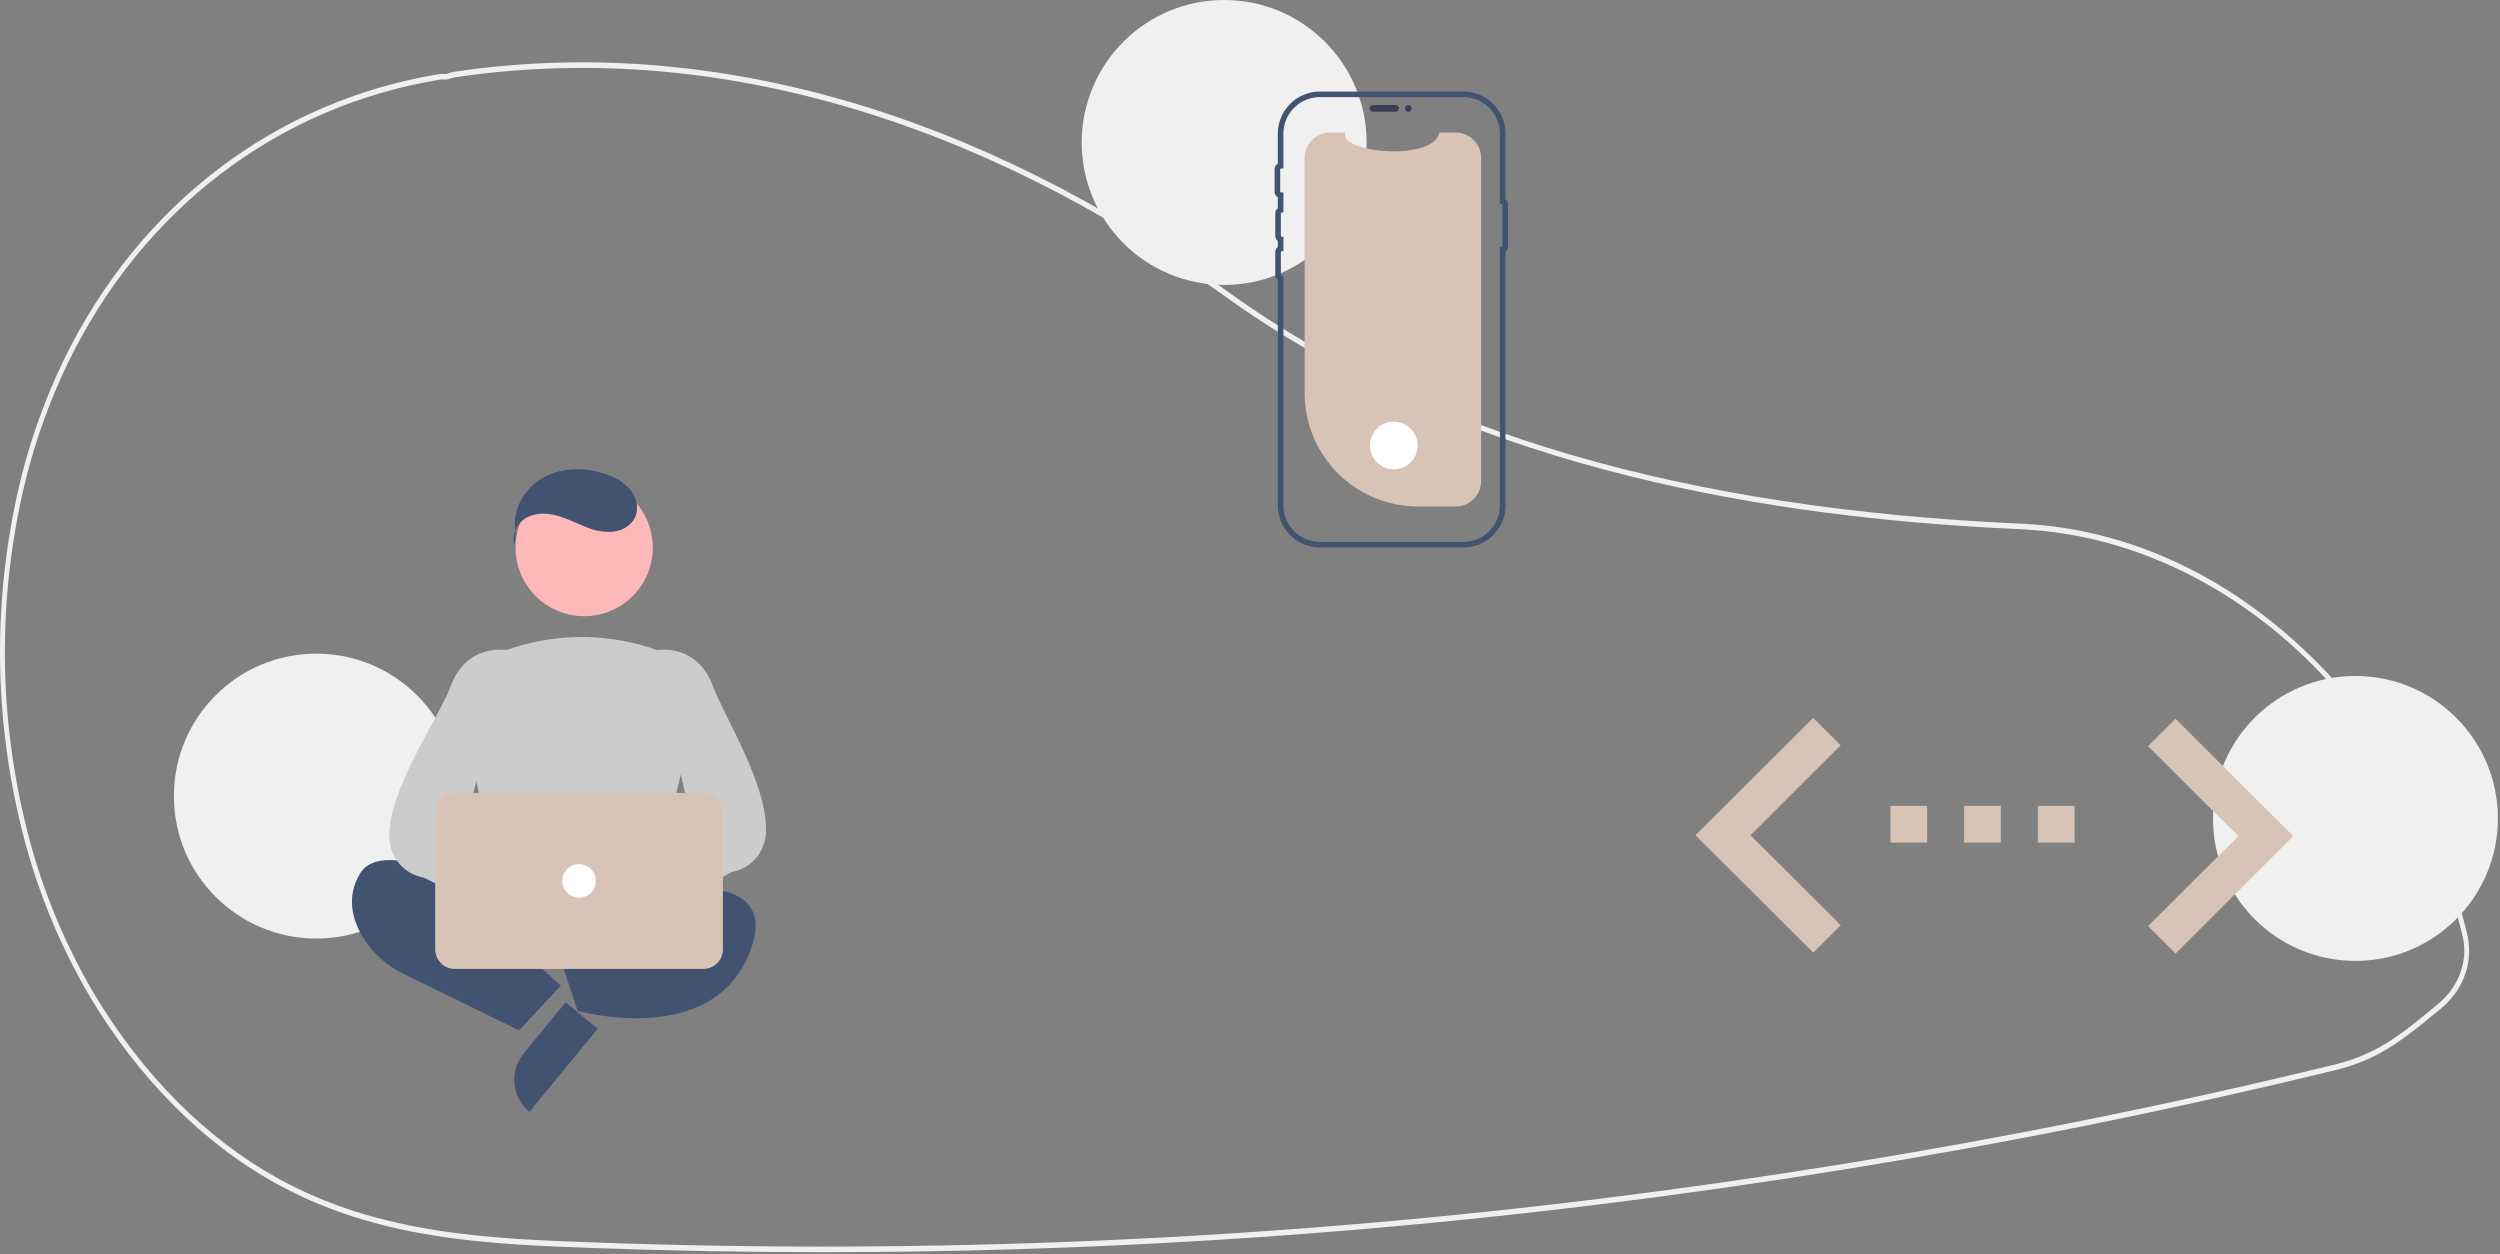 <svg width="895" height="449" viewBox="0 0 895 449" fill="none" xmlns="http://www.w3.org/2000/svg">
<rect x="0" y="0" width="895" height="449" fill="#808080" stroke="none"/>
<g clip-path="url(#clip0_74_400)">
<path d="M294.494 448.282C267.511 448.282 240.568 447.799 213.665 446.833C175.225 445.452 135.476 444.025 98.53 423.534C72.685 409.201 49.795 386.205 32.336 357.03C20.666 337.256 12.11 315.803 6.966 293.426C-2.627 252.684 -2.301 210.235 7.919 169.646C11.501 155.73 16.438 142.199 22.66 129.246C49.603 73.453 98.745 36 157.486 26.492C157.971 26.429 158.462 26.419 158.949 26.461C159.213 26.475 159.477 26.49 159.745 26.479L160.091 26.369C160.977 26.061 161.887 25.828 162.812 25.671C253.406 12.184 349.177 39.473 439.764 104.584C509.806 154.936 602.631 182.049 723.545 187.474L725.262 187.563C758.921 189.497 791.48 203.374 819.422 227.696C847.002 251.702 867.709 283.73 879.306 320.32C880.732 324.781 882.039 329.425 883.19 334.121C884.263 338.486 884.187 343.054 882.97 347.38C881.754 351.707 879.439 355.645 876.249 358.811V358.82L875.948 359.13C875.224 359.851 874.461 360.542 873.681 361.186L872.764 361.941C865.037 368.307 858.934 373.335 851.629 377.24C846.758 379.827 841.576 381.783 836.211 383.061C806.745 390.245 776.823 396.905 747.275 402.858C689.89 414.429 630.993 423.974 572.221 431.227C480.081 442.588 387.331 448.284 294.494 448.282ZM158.262 28.437C158.082 28.435 157.901 28.448 157.723 28.474C99.531 37.893 50.854 74.978 24.179 130.219C18.018 143.043 13.129 156.44 9.583 170.219C-0.544 210.448 -0.866 252.52 8.642 292.899C13.735 315.063 22.209 336.31 33.766 355.896C51.054 384.784 73.71 407.55 99.284 421.731C135.898 442.039 175.46 443.46 213.72 444.833C333.383 449.109 453.196 443.894 572.035 429.238C630.77 421.989 689.628 412.451 746.975 400.888C776.504 394.939 806.405 388.284 835.851 381.105C841.087 379.859 846.144 377.95 850.898 375.426C858.055 371.6 864.1 366.619 871.753 360.314L872.67 359.56C873.34 359.006 873.998 358.414 874.628 357.799L874.809 357.609C881.098 351.271 883.544 342.907 881.519 334.665V334.664C880.379 330.018 879.086 325.424 877.675 321.009C853.985 246.263 792.701 193.439 725.179 189.562L723.471 189.472C668.24 186.993 619.907 180.128 575.72 168.481C522.97 154.579 476.919 133.651 438.844 106.281C348.602 41.419 253.231 14.231 163.033 27.654C162.19 27.8 161.361 28.015 160.554 28.297L159.931 28.471C159.577 28.487 159.223 28.483 158.87 28.459C158.661 28.448 158.459 28.437 158.262 28.437Z" fill="#F0F0F0"/>
<path d="M113.249 336C141.416 336 164.249 313.167 164.249 285C164.249 256.833 141.416 234 113.249 234C85.082 234 62.249 256.833 62.249 285C62.249 313.167 85.082 336 113.249 336Z" fill="#F0F0F0"/>
<path d="M438.249 102C466.416 102 489.249 79.166 489.249 51C489.249 22.834 466.416 0 438.249 0C410.083 0 387.249 22.834 387.249 51C387.249 79.166 410.083 102 438.249 102Z" fill="#F0F0F0"/>
<path d="M843.249 344C871.416 344 894.249 321.167 894.249 293C894.249 264.833 871.416 242 843.249 242C815.083 242 792.249 264.833 792.249 293C792.249 321.167 815.083 344 843.249 344Z" fill="#F0F0F0"/>
<path d="M530.249 56.562V172.208C530.25 174.61 529.302 176.915 527.612 178.623C525.923 180.33 523.628 181.302 521.226 181.327C521.193 181.331 521.159 181.332 521.126 181.331H507.666C496.897 181.331 486.568 177.053 478.953 169.438C471.338 161.823 467.06 151.494 467.06 140.725V56.562C467.06 54.142 468.021 51.822 469.732 50.111C471.443 48.4 473.763 47.438 476.183 47.438H481.637C479.11 54.809 513.402 57.912 515.285 47.438H521.126C523.546 47.438 525.866 48.4 527.577 50.111C529.288 51.822 530.249 54.142 530.249 56.562Z" fill="#D8C4B6"/>
<path d="M490.307 38.791C490.307 38.474 490.433 38.17 490.657 37.946C490.881 37.722 491.185 37.596 491.502 37.595H499.633C499.949 37.596 500.252 37.722 500.476 37.947C500.699 38.171 500.825 38.474 500.825 38.791C500.825 39.107 500.699 39.411 500.476 39.635C500.252 39.859 499.949 39.986 499.633 39.986H491.502C491.185 39.986 490.881 39.86 490.657 39.636C490.433 39.412 490.307 39.108 490.307 38.791Z" fill="#3F3D56"/>
<path d="M523.919 196H472.503C468.514 195.995 464.69 194.409 461.869 191.588C459.048 188.768 457.462 184.943 457.457 180.954V100.113C457.175 99.91 456.945 99.643 456.786 99.334C456.628 99.024 456.545 98.681 456.546 98.334V90.204C456.545 89.856 456.628 89.513 456.786 89.204C456.945 88.895 457.175 88.628 457.457 88.425V86.243C457.175 86.04 456.945 85.773 456.786 85.464C456.628 85.155 456.545 84.812 456.546 84.465V76.334C456.545 75.986 456.628 75.644 456.786 75.335C456.945 75.025 457.175 74.758 457.457 74.556V70.612C457.108 70.425 456.817 70.146 456.615 69.806C456.412 69.466 456.306 69.078 456.307 68.682V60.552C456.306 60.156 456.412 59.767 456.615 59.427C456.817 59.087 457.108 58.809 457.457 58.621V47.815C457.462 43.826 459.048 40.001 461.869 37.181C464.69 34.36 468.514 32.773 472.503 32.769H523.919C527.908 32.773 531.733 34.36 534.553 37.181C537.374 40.002 538.961 43.826 538.965 47.815V71.371C539.236 71.541 539.46 71.776 539.615 72.056C539.77 72.335 539.851 72.65 539.851 72.969V88.472C539.851 88.792 539.77 89.106 539.615 89.386C539.46 89.665 539.236 89.901 538.965 90.071V180.954C538.961 184.943 537.374 188.767 534.553 191.588C531.733 194.409 527.908 195.995 523.919 196ZM472.503 34.769C469.045 34.773 465.728 36.149 463.283 38.594C460.837 41.04 459.461 44.356 459.457 47.815V60.323L458.495 60.36C458.445 60.362 458.398 60.383 458.363 60.418C458.328 60.454 458.307 60.502 458.307 60.552V68.682C458.308 68.732 458.328 68.78 458.363 68.815C458.398 68.851 458.445 68.872 458.495 68.874L459.457 68.911V75.96L458.696 76.147C458.654 76.157 458.617 76.181 458.589 76.215C458.562 76.249 458.547 76.291 458.546 76.334V84.465C458.547 84.508 458.562 84.55 458.589 84.584C458.617 84.617 458.654 84.641 458.696 84.651L459.457 84.839V89.829L458.696 90.017C458.654 90.027 458.617 90.051 458.589 90.085C458.562 90.118 458.547 90.16 458.546 90.204V98.334C458.547 98.377 458.562 98.419 458.589 98.453C458.616 98.487 458.654 98.511 458.696 98.521L459.457 98.708V180.954C459.461 184.413 460.837 187.729 463.283 190.175C465.728 192.62 469.045 193.996 472.503 194H523.919C527.378 193.996 530.694 192.62 533.14 190.174C535.586 187.729 536.961 184.413 536.965 180.954V88.358H537.851V73.084H536.965V47.815C536.961 44.356 535.586 41.04 533.14 38.594C530.694 36.149 527.378 34.773 523.919 34.769L472.503 34.769Z" fill="#415370"/>
<path d="M504.176 39.986C504.836 39.986 505.372 39.451 505.372 38.791C505.372 38.13 504.836 37.595 504.176 37.595C503.516 37.595 502.98 38.13 502.98 38.791C502.98 39.451 503.516 39.986 504.176 39.986Z" fill="#3F3D56"/>
<path d="M498.983 168.004C503.691 168.004 507.507 164.188 507.507 159.48C507.507 154.772 503.691 150.956 498.983 150.956C494.275 150.956 490.459 154.772 490.459 159.48C490.459 164.188 494.275 168.004 498.983 168.004Z" fill="white"/>
<path d="M187.479 377.097L202.492 358.831L213.993 368.284L189.527 398.05C188.017 396.809 186.766 395.282 185.845 393.558C184.925 391.833 184.354 389.944 184.163 387.998C183.973 386.052 184.168 384.088 184.737 382.218C185.306 380.347 186.238 378.607 187.479 377.097Z" fill="#415370"/>
<path d="M189.8 327.871C189.8 327.871 138.8 295.871 128.8 312.871C123.8 321.371 126.3 329.621 130.05 335.746C133.53 341.323 138.525 345.794 144.452 348.637L185.8 368.871L200.8 352.871L190.8 343.871L189.8 327.871Z" fill="#415370"/>
<path d="M215.8 322.871C215.8 322.871 281.8 303.871 268.8 339.871C255.8 375.871 206.8 361.871 206.8 361.871L201.8 346.871L218.8 334.871L215.8 322.871Z" fill="#415370"/>
<path d="M209.139 220.597C222.704 220.597 233.7 209.601 233.7 196.036C233.7 182.472 222.704 171.475 209.139 171.475C195.574 171.475 184.578 182.472 184.578 196.036C184.578 209.601 195.574 220.597 209.139 220.597Z" fill="#FFB8B8"/>
<path d="M210.426 326.84C200.22 326.686 190.067 325.348 180.169 322.854L179.876 322.774L166.171 259.729C164.938 254.189 165.776 248.389 168.528 243.425C171.279 238.461 175.752 234.676 181.104 232.785C197.634 226.854 215.65 226.495 232.403 231.761C238.025 233.572 242.757 237.437 245.655 242.583C248.553 247.729 249.404 253.779 248.039 259.525L232.73 322.721L232.515 322.823C226.153 325.837 218.197 326.84 210.426 326.84Z" fill="#CCCCCC"/>
<path d="M217.754 336.847C217.315 336.846 216.878 336.782 216.457 336.656C215.775 336.457 215.149 336.098 214.634 335.608C214.118 335.118 213.728 334.512 213.495 333.84L210.238 324.611C209.933 323.758 209.894 322.833 210.126 321.958C210.359 321.082 210.852 320.298 211.54 319.709L248.309 297.635L233.815 232.974L234.183 232.885C234.333 232.848 249.183 229.468 255.269 245.695C259.53 257.061 275.3 281.772 274.188 298.472C273.976 301.812 272.645 304.984 270.41 307.474C268.174 309.965 265.164 311.63 261.866 312.199L220.478 335.912C219.698 336.516 218.74 336.845 217.754 336.847Z" fill="#CCCCCC"/>
<path d="M198.847 336.847C197.86 336.845 196.902 336.516 196.123 335.912L151.735 314.199C148.437 313.63 145.427 311.965 143.191 309.474C140.955 306.984 139.624 303.812 139.413 300.472C138.3 283.772 157.07 257.06 161.332 245.695C167.417 229.468 182.267 232.847 182.417 232.885L182.786 232.974L165.292 299.635L205.061 319.709C205.749 320.298 206.242 321.082 206.474 321.958C206.707 322.833 206.668 323.758 206.363 324.611L203.106 333.84C202.873 334.512 202.482 335.118 201.967 335.608C201.451 336.098 200.826 336.457 200.143 336.656C199.723 336.782 199.286 336.846 198.847 336.847Z" fill="#CCCCCC"/>
<path d="M251.8 346.871H162.8C160.944 346.869 159.165 346.131 157.852 344.818C156.54 343.506 155.802 341.727 155.8 339.871V290.871C155.802 289.015 156.54 287.236 157.852 285.924C159.165 284.611 160.944 283.873 162.8 283.871H251.8C253.656 283.873 255.435 284.611 256.747 285.924C258.059 287.236 258.798 289.015 258.8 290.871V339.871C258.798 341.727 258.059 343.506 256.747 344.818C255.435 346.131 253.656 346.869 251.8 346.871Z" fill="#D8C4B6"/>
<path d="M207.3 321.371C210.614 321.371 213.3 318.685 213.3 315.371C213.3 312.057 210.614 309.371 207.3 309.371C203.986 309.371 201.3 312.057 201.3 315.371C201.3 318.685 203.986 321.371 207.3 321.371Z" fill="white"/>
<path d="M184.332 195.037C182.877 191.345 185.265 186.944 188.808 185.156C192.351 183.367 196.626 183.707 200.416 184.886C203.601 185.877 206.586 187.412 209.693 188.625C212.756 189.982 216.102 190.578 219.446 190.362C222.76 189.987 226.059 188.129 227.415 185.082C228.821 181.923 227.865 178.068 225.7 175.373C223.396 172.767 220.415 170.851 217.088 169.838C209.781 167.263 201.34 167.188 194.556 170.93C187.772 174.673 183.161 182.641 184.564 190.26" fill="#415370"/>
<path d="M769.01 331.539L801.307 299.341L769.01 267.142L778.856 257.328L821 299.341L778.856 341.353L769.01 331.539Z" fill="#D8C4B6"/>
<path d="M676.779 301.638H689.908V288.509H676.779L676.779 301.638ZM742.686 288.509H729.557V301.638H742.686V288.509ZM703.168 301.638H716.297V288.509H703.168V301.638Z" fill="#D8C4B6"/>
<path d="M658.99 331.211L626.66 299.012L658.957 266.814L649.111 257L607 299.012L649.144 341.024L658.99 331.211Z" fill="#D8C4B6"/>
</g>
<defs>
<clipPath id="clip0_74_400">
<rect width="894.249" height="448.282" fill="white"/>
</clipPath>
</defs>
</svg>
